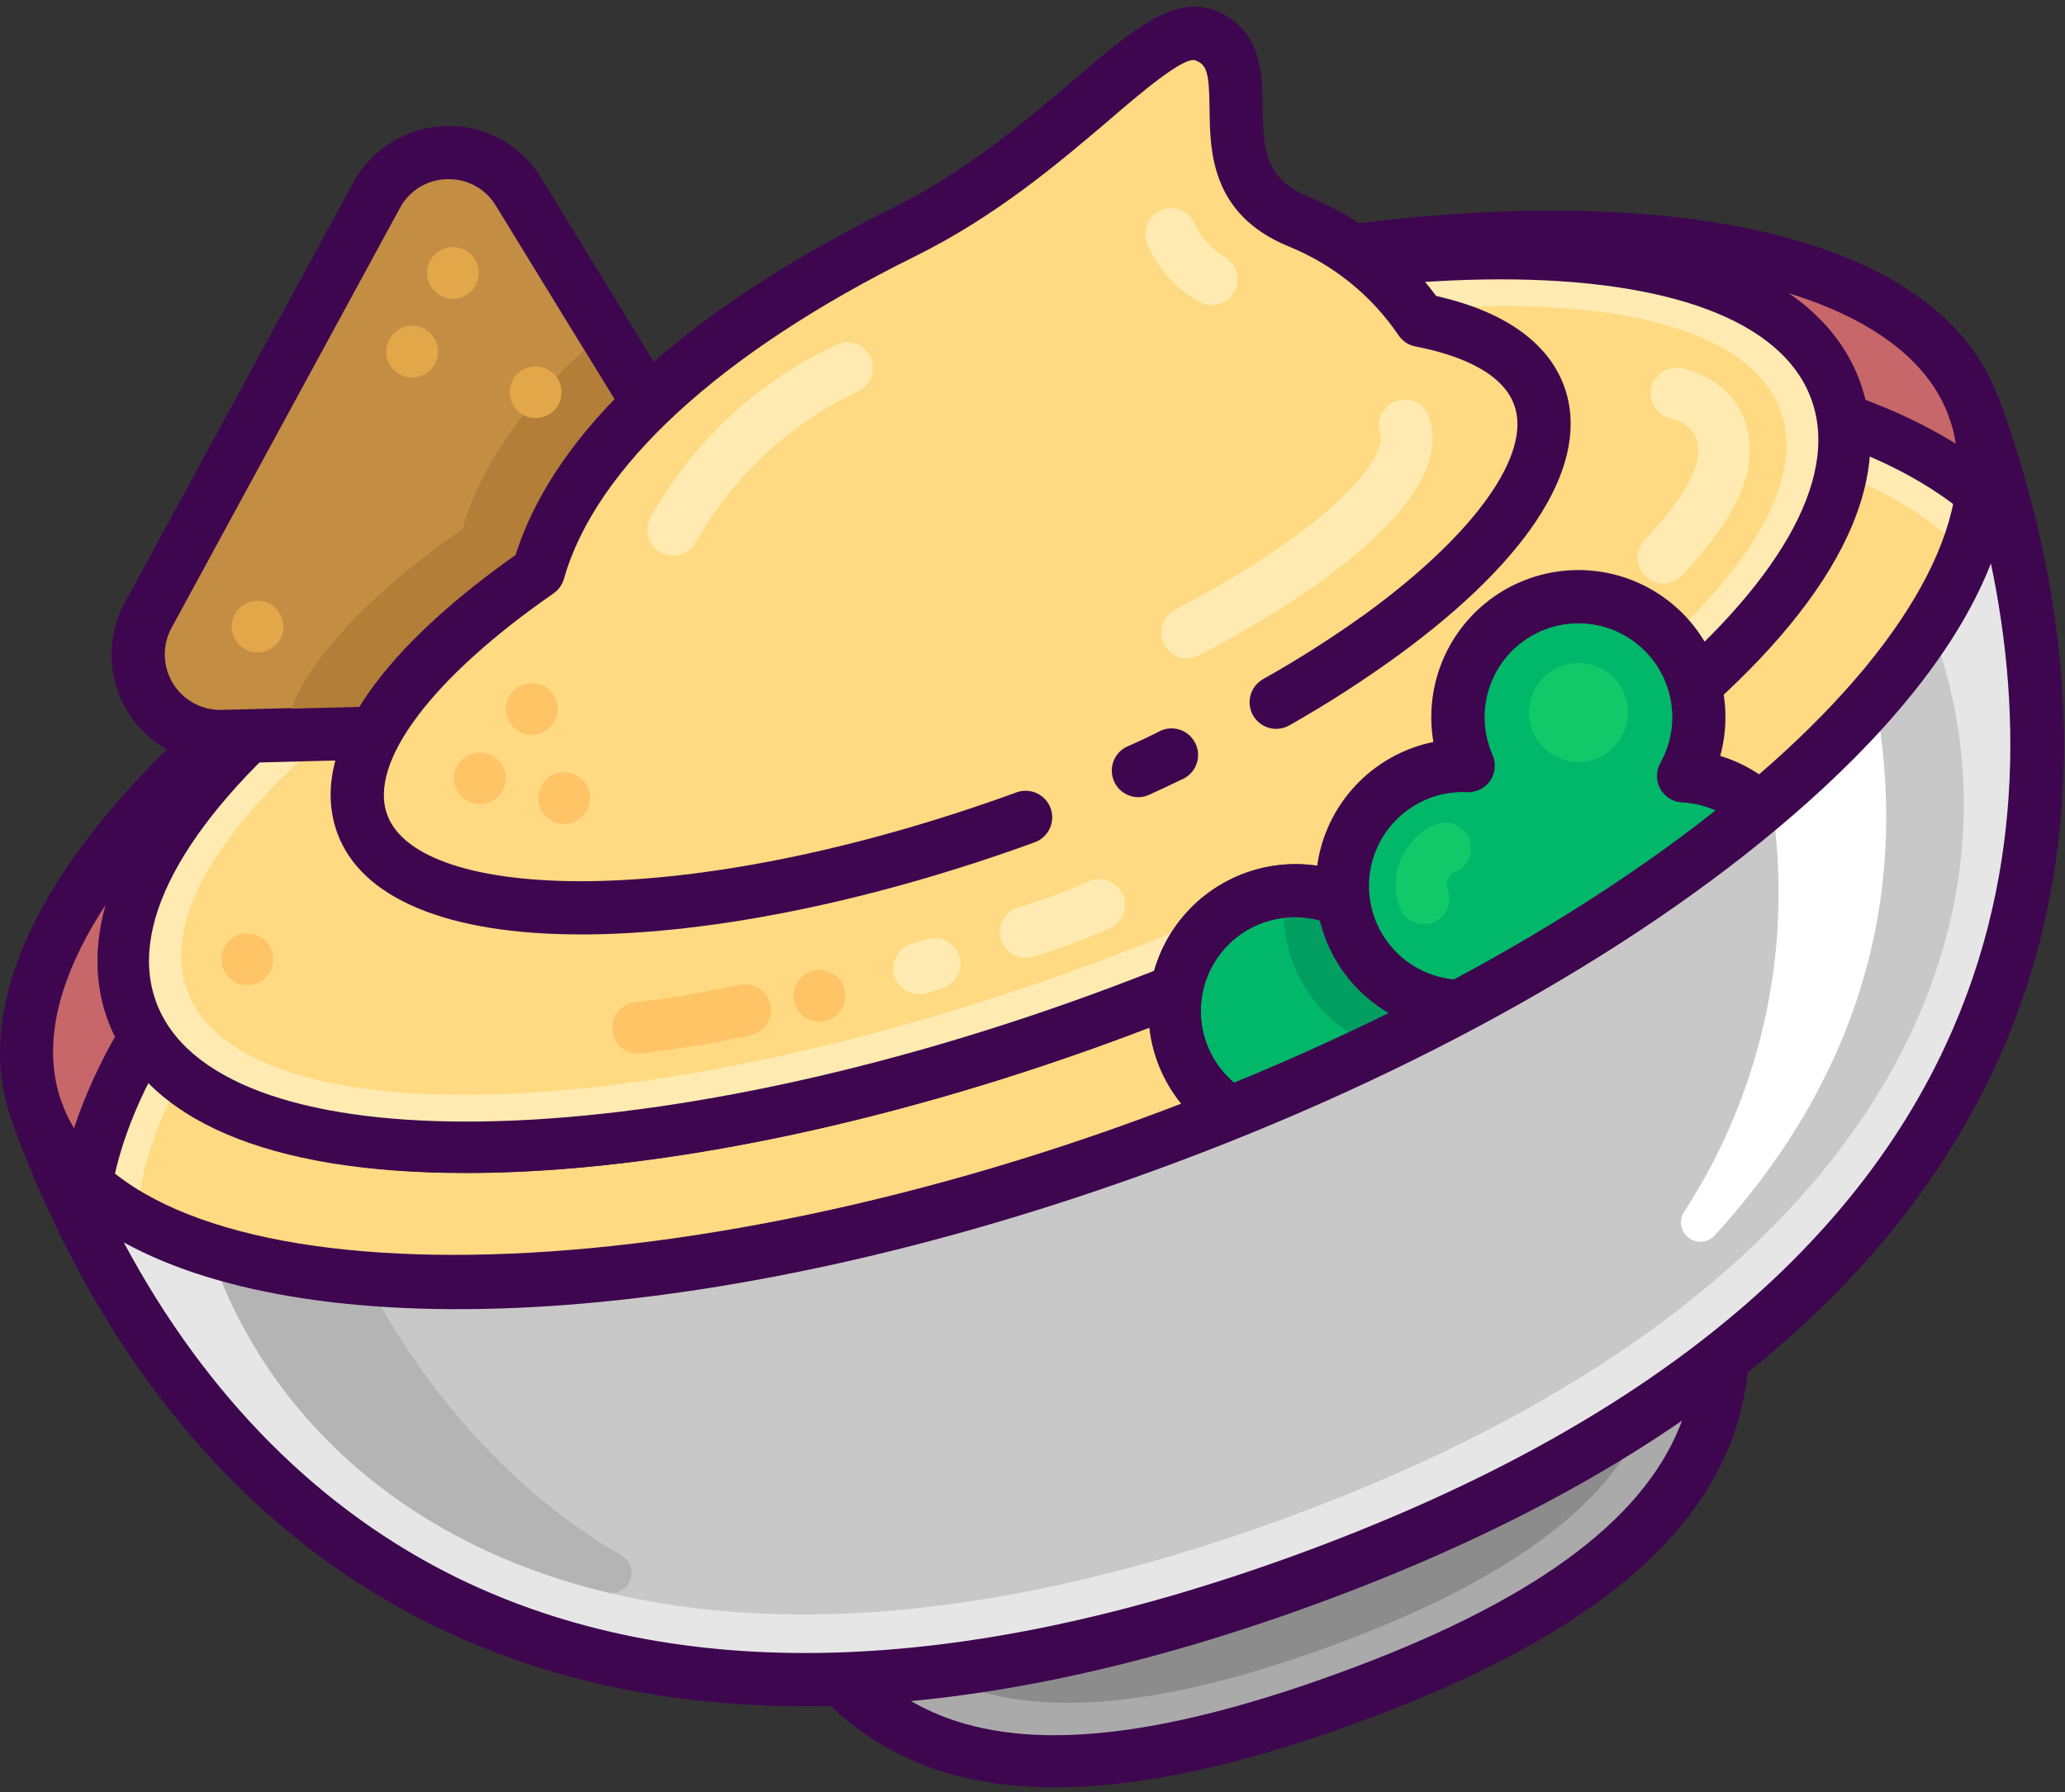 <?xml version="1.0" encoding="UTF-8"?>
<svg width="303px" height="263px" viewBox="0 0 303 263" version="1.1" xmlns="http://www.w3.org/2000/svg" xmlns:xlink="http://www.w3.org/1999/xlink">
    <rect x="0" y="0" width="303" height="263" fill="#333333" stroke="none"/>
    <title>Food-Icon</title>
    <g id="Page-1" stroke="none" stroke-width="1" fill="none" fill-rule="evenodd">
        <g id="Hummus" fill-rule="nonzero">
            <g id="Food-Icon" transform="translate(0.004, 0.96)">
                <path d="M289.596,58.78 C311.596,119.24 300.816,191.12 191.336,230.96 C81.856,270.8 27.406,222.68 5.396,162.22 C-6.004,130.94 48.406,82.43 126.876,53.87 C205.346,25.31 278.206,27.51 289.596,58.78 Z" id="Path" fill="#C7676A"></path>
                <path d="M118.106,249.45 C98.106,249.45 79.956,245.54 63.856,237.71 C35.926,224.14 14.446,198.49 1.736,163.56 C-10.574,129.74 43.816,79.95 125.546,50.2 C163.996,36.22 202.296,29.04 233.516,30.04 C265.946,31.04 287.166,40.77 293.256,57.5 C305.976,92.44 305.996,125.89 293.336,154.24 C277.826,188.95 243.956,216.01 192.676,234.68 C165.536,244.51 140.616,249.45 118.106,249.45 Z M227.996,37.71 C198.746,37.71 163.586,44.71 128.256,57.53 C53.176,84.85 -1.384,132.18 9.066,160.89 C21.066,193.89 41.196,218.02 67.276,230.7 C99.486,246.36 140.776,245.21 190.006,227.3 C310.446,183.46 301.806,103.74 285.926,60.12 L285.926,60.12 C281.076,46.79 261.926,38.65 233.276,37.78 C231.526,37.73 229.746,37.71 227.996,37.71 Z" id="Shape" fill="#3E064F"></path>
                <path d="M246.686,168.04 C256.746,195.7 262.176,224.81 197.686,248.3 C133.196,271.79 118.606,246 108.536,218.3 C103.326,203.99 121.946,184.07 168.196,167.24 C214.446,150.41 241.476,153.73 246.686,168.04 Z" id="Path" fill="#AAAAAA"></path>
                <path d="M154.846,261.36 C145.506,261.36 137.526,259.55 130.846,255.93 C116.196,248.06 109.756,233.08 104.846,219.67 C102.566,213.39 102.716,203.3 116.426,190.86 C127.156,181.14 144.596,171.71 166.846,163.61 C189.096,155.51 208.496,151.53 222.996,152.04 C241.486,152.75 248.096,160.39 250.376,166.67 L250.376,166.67 C255.266,180.08 259.956,195.67 253.796,211.14 C247.246,227.55 229.326,240.89 199.016,251.92 C181.766,258.23 167.126,261.36 154.846,261.36 Z M220.186,159.82 C208.056,159.82 191.186,163.05 169.496,170.94 C124.296,187.39 108.126,205.94 112.156,217 C122.406,245.15 135.806,266.66 196.316,244.63 C224.426,234.4 240.846,222.51 246.516,208.29 C251.666,195.38 247.406,181.44 243.016,169.37 C240.926,163.61 233.336,159.82 220.186,159.82 L220.186,159.82 Z" id="Shape" fill="#3E064F"></path>
                <path d="M238.676,169.11 C247.676,193.8 252.506,219.79 194.906,240.76 C137.306,261.73 124.306,238.7 115.316,214.01 C110.666,201.24 127.316,183.46 168.576,168.43 C209.836,153.4 233.996,156.34 238.676,169.11 Z" id="Path" fill="#8C8C8C"></path>
                <path d="M23.706,179.8 C24.266,167.05 32.576,151.92 47.706,136.74 C68.996,115.36 100.866,96.25 137.456,82.93 C168.226,71.73 199.076,65.81 225.976,65.81 C231.076,65.81 236.02,66.023 240.806,66.45 C262.146,68.37 278.236,74.61 286.866,84.02 C289.736,78.02 291.196,72.32 291.076,66.94 C260.996,44.69 198.586,44.04 132.126,68.27 C65.666,92.5 18.206,133.04 9.496,169.42 C12.866,173.63 17.686,177.09 23.706,179.8 Z" id="Path" fill="#3E064F"></path>
                <path d="M168.106,167.14 C233.396,143.38 281.996,105.81 289.996,75.84 C264.426,52.41 200.996,51.19 134.736,75.32 C68.476,99.45 20.616,141.13 16.096,175.52 C41.436,193.37 102.826,190.9 168.106,167.14 Z" id="Path" fill="#FFEBB1"></path>
                <path d="M168.106,167.14 C230.206,144.53 277.216,109.44 288.496,80.28 C265.586,56.28 202.416,54.91 136.046,79.06 C69.676,103.21 22.176,144.87 20.046,177.98 C47.436,193.04 105.996,189.74 168.106,167.14 Z" id="Path" fill="#FFDA82"></path>
                <path d="M68.266,171.2 C39.316,171.2 21.196,163.45 15.846,148.74 C3.996,116.17 63.816,74.49 126.136,51.81 C159.356,39.72 192.376,32.93 219.136,32.71 C248.936,32.46 267.506,40.23 272.936,55.17 C284.796,87.74 224.936,129.42 162.656,152.1 C129.426,164.19 96.406,170.97 69.656,171.2 L68.266,171.2 Z M220.406,47.79 L219.246,47.79 C194.176,48.04 162.996,54.47 131.296,66.04 C60.436,91.78 24.556,128.56 29.996,143.58 C32.876,151.49 47.996,156.3 69.496,156.11 C94.556,155.9 125.786,149.44 157.446,137.92 C228.296,112.13 264.176,75.35 258.716,60.33 C255.916,52.56 241.276,47.79 220.406,47.79 Z" id="Shape" fill="#3E064F"></path>
                <ellipse id="Oval" fill="#FFDA82" transform="translate(139.499, 88.532) rotate(-20) translate(-139.499, -88.532) " cx="139.499" cy="88.532" rx="91.89" ry="32.39"></ellipse>
                <path d="M169.706,111.13 C171.266,110.41 172.803,109.687 174.316,108.96" id="Path" fill="#FFDA82"></path>
                <path d="M169.706,115.04 C167.87,115.043 166.28,113.763 165.89,111.969 C165.5,110.174 166.414,108.351 168.086,107.59 C169.613,106.924 171.123,106.213 172.616,105.46 C173.88,104.736 175.442,104.777 176.667,105.566 C177.891,106.355 178.574,107.761 178.437,109.211 C178.3,110.661 177.367,111.914 176.016,112.46 C174.486,113.2 172.916,113.94 171.336,114.67 C170.826,114.909 170.27,115.035 169.706,115.04 Z" id="Path" fill="#3E064F"></path>
                <path d="M68.456,167.4 C41.456,167.4 24.046,160.26 19.336,147.31 C14.546,134.15 23.636,117.21 44.926,99.61 C65.216,82.84 94.476,67.04 127.316,55.04 C160.686,42.9 193.676,36.21 220.206,36.21 C247.206,36.21 264.616,43.34 269.326,56.3 C274.116,69.45 265.026,86.39 243.736,103.99 C223.436,120.77 194.176,136.59 161.346,148.54 C127.996,160.71 94.996,167.4 68.456,167.4 Z" id="Path" fill="#FFEBB1"></path>
                <path d="M220.206,40.04 C244.436,40.04 261.506,45.89 265.776,57.64 C274.466,81.49 227.126,120.64 160.056,145.04 C126.056,157.43 93.426,163.65 68.456,163.65 C44.226,163.65 27.156,157.79 22.886,146.04 C14.196,122.19 61.536,83.04 128.606,58.64 C162.606,46.25 195.236,40.04 220.206,40.04 M220.206,32.48 C193.206,32.48 159.796,39.25 126.026,51.54 C92.796,63.61 63.136,79.66 42.516,96.7 C32.116,105.3 24.456,113.8 19.756,121.96 C12.836,133.96 13.756,143.08 15.756,148.6 C17.756,154.12 22.756,161.53 35.516,166.3 C44.156,169.53 55.226,171.17 68.436,171.17 C95.436,171.17 128.836,164.4 162.616,152.11 C195.846,140.01 225.506,123.97 246.116,106.92 C256.526,98.32 264.186,89.82 268.886,81.67 C275.806,69.67 274.886,60.54 272.886,55.02 C270.886,49.5 265.886,42.09 253.136,37.32 C244.496,34.09 233.426,32.45 220.216,32.45 L220.206,32.48 Z" id="Shape" fill="#3E064F"></path>
                <ellipse id="Oval" fill="#FFDA82" transform="translate(144.348, 101.84) rotate(-20) translate(-144.348, -101.84) " cx="144.348" cy="101.84" rx="124.4" ry="41.77"></ellipse>
                <path d="M32.286,107.17 C28.035,107.189 24.09,104.957 21.917,101.302 C19.745,97.648 19.668,93.116 21.716,89.39 L55.236,27.73 C57.272,23.928 61.192,21.511 65.504,21.399 C69.816,21.287 73.856,23.498 76.086,27.19 L112.726,87.04 C115.001,90.711 115.128,95.321 113.059,99.111 C110.99,102.902 107.044,105.288 102.726,105.36 L32.566,107.17 L32.286,107.17 Z" id="Path" fill="#C38D44"></path>
                <path d="M65.816,25.34 C68.656,25.313 71.297,26.794 72.756,29.23 L109.396,89.04 C110.911,91.52 110.989,94.618 109.601,97.171 C108.213,99.723 105.571,101.343 102.666,101.42 L32.506,103.23 L32.286,103.23 C29.426,103.221 26.78,101.711 25.317,99.252 C23.855,96.794 23.79,93.749 25.146,91.23 L58.666,29.59 C60.068,26.948 62.826,25.309 65.816,25.34 M65.816,17.53 C59.979,17.545 54.614,20.738 51.816,25.86 L18.296,87.52 C15.608,92.459 15.721,98.449 18.594,103.283 C21.466,108.117 26.673,111.08 32.296,111.08 L32.716,111.08 L102.876,109.27 C108.561,109.119 113.733,105.949 116.449,100.953 C119.164,95.957 119.011,89.892 116.046,85.04 L79.406,25.15 C76.526,20.402 71.369,17.511 65.816,17.53 Z" id="Shape" fill="#3E064F"></path>
                <path d="M67.866,76.69 C54.996,85.64 45.996,94.88 42.716,103.04 L102.716,101.49 C105.634,101.41 108.286,99.774 109.666,97.202 C111.046,94.63 110.943,91.516 109.396,89.04 L85.726,50.41 C76.806,58.6 70.486,67.45 67.866,76.69 Z" id="Path" fill="#B27E38"></path>
                <path d="M187.256,102.15 C192.614,99.107 197.799,95.768 202.786,92.15 C220.066,79.54 229.296,66.58 225.846,57.09 C223.846,51.48 217.576,47.8 208.436,46.02 C204.027,39.544 197.803,34.513 190.546,31.56 C174.356,24.91 186.996,8.04 176.776,4.22 C169.356,1.42 155.956,21.55 132.476,33.22 C105.396,46.59 84.386,63.92 78.996,82.91 C59.936,96.14 49.516,109.97 53.146,119.96 C59.266,136.77 102.886,136.33 150.576,118.96" id="Path" fill="#FFDA82"></path>
                <path d="M85.196,136.18 C65.646,136.18 52.986,130.91 49.486,121.29 C45.316,109.83 54.596,95.37 75.646,80.49 C82.996,57.44 109.556,40.18 130.746,29.68 C141.796,24.21 150.586,16.73 157.646,10.68 C166.106,3.48 172.206,-1.72 178.156,0.53 C185.156,3.17 185.226,9.93 185.276,14.86 C185.346,21.27 185.716,25.32 192.036,27.92 C199.48,30.973 205.945,36.009 210.726,42.48 C223.246,45.3 227.856,51.19 229.506,55.73 C233.506,66.79 224.866,80.84 205.086,95.27 C199.98,98.972 194.672,102.388 189.186,105.5 C187.975,106.191 186.487,106.184 185.283,105.481 C184.079,104.778 183.341,103.485 183.348,102.091 C183.355,100.696 184.105,99.411 185.316,98.72 C190.551,95.781 195.615,92.549 200.486,89.04 C216.486,77.37 224.796,65.65 222.176,58.47 C220.316,53.34 213.266,50.97 207.686,49.89 C206.68,49.693 205.793,49.108 205.216,48.26 C201.247,42.402 195.625,37.856 189.066,35.2 C177.646,30.51 177.546,21.2 177.476,15.02 C177.416,9.67 177.086,8.54 175.396,7.9 C173.706,7.26 167.106,12.9 162.706,16.69 C155.316,22.98 146.116,30.81 134.206,36.69 C105.666,50.82 87.386,67.62 82.746,83.99 C82.496,84.858 81.956,85.613 81.216,86.13 C63.376,98.5 53.996,110.95 56.816,118.62 C61.426,131.29 100.516,133.04 149.246,115.3 C151.253,114.626 153.431,115.677 154.154,117.667 C154.876,119.657 153.878,121.86 151.906,122.63 C128.446,131.18 105.146,135.99 86.316,136.18 L85.196,136.18 Z" id="Path" fill="#3E064F"></path>
                <circle id="Oval" fill="#FFC466" cx="70.406" cy="113.27" r="3.8"></circle>
                <circle id="Oval" fill="#FFC466" cx="120.236" cy="145.19" r="3.8"></circle>
                <circle id="Oval" fill="#E2A749" cx="66.446" cy="39.1" r="3.8"></circle>
                <circle id="Oval" fill="#E2A749" cx="78.586" cy="56.61" r="3.8"></circle>
                <circle id="Oval" fill="#E2A749" cx="60.466" cy="50.65" r="3.8"></circle>
                <circle id="Oval" fill="#E2A749" cx="37.786" cy="91" r="3.8"></circle>
                <circle id="Oval" fill="#FFC466" cx="82.786" cy="116.17" r="3.8"></circle>
                <circle id="Oval" fill="#FFC466" cx="78.026" cy="103.09" r="3.8"></circle>
                <circle id="Oval" fill="#FFC466" cx="36.286" cy="139.82" r="3.8"></circle>
                <path d="M98.766,80.58 C97.464,80.582 96.253,79.911 95.563,78.807 C94.873,77.702 94.803,76.319 95.376,75.15 C101.526,64.003 111.053,55.092 122.586,49.7 C123.816,49.072 125.29,49.164 126.431,49.941 C127.573,50.717 128.201,52.054 128.068,53.429 C127.936,54.803 127.065,55.996 125.796,56.54 C115.851,61.246 107.6,68.904 102.166,78.47 C101.529,79.765 100.209,80.584 98.766,80.58 L98.766,80.58 Z" id="Path" fill="#FFEBB1"></path>
                <path d="M177.806,43.81 C177.15,43.81 176.505,43.638 175.936,43.31 C172.49,41.372 169.798,38.328 168.296,34.67 C167.57,32.715 168.566,30.541 170.521,29.815 C172.476,29.089 174.65,30.085 175.376,32.04 C176.293,34.015 177.798,35.657 179.686,36.74 C181.173,37.592 181.901,39.337 181.46,40.993 C181.019,42.649 179.52,43.801 177.806,43.8 L177.806,43.81 Z" id="Path" fill="#FFEBB1"></path>
                <path d="M93.556,153.67 C91.554,153.641 89.922,152.056 89.834,150.056 C89.747,148.055 91.234,146.334 93.226,146.13 C97.066,145.78 104.416,144.5 108.616,143.57 C110.63,143.175 112.592,144.46 113.034,146.464 C113.477,148.469 112.239,150.46 110.246,150.95 C104.85,152.131 99.396,153.033 93.906,153.65 L93.556,153.67 Z" id="Path" fill="#FFC466"></path>
                <path d="M244.086,84.68 C242.588,84.68 241.232,83.795 240.628,82.425 C240.023,81.054 240.286,79.456 241.296,78.35 C248.186,70.83 250.296,66.35 248.626,62.75 C247.834,61.567 246.603,60.747 245.206,60.47 C243.852,60.191 242.758,59.195 242.354,57.872 C241.95,56.549 242.301,55.112 243.268,54.124 C244.235,53.135 245.665,52.754 246.996,53.13 C248.436,53.48 253.326,54.98 255.466,59.53 C259.466,67.99 253.356,76.37 246.876,83.45 C246.161,84.235 245.148,84.681 244.086,84.68 L244.086,84.68 Z" id="Path" fill="#FFEBB1"></path>
                <path d="M150.476,139.62 C148.624,139.609 147.053,138.257 146.765,136.428 C146.477,134.598 147.557,132.83 149.316,132.25 C152.788,131.192 156.197,129.937 159.526,128.49 C160.753,127.849 162.231,127.929 163.381,128.699 C164.531,129.469 165.168,130.806 165.042,132.184 C164.916,133.563 164.047,134.762 162.776,135.31 C159.154,136.912 155.437,138.291 151.646,139.44 C151.267,139.558 150.873,139.619 150.476,139.62 Z" id="Path" fill="#FFEBB1"></path>
                <path d="M134.846,144.97 C132.976,144.956 131.397,143.577 131.132,141.726 C130.867,139.875 131.995,138.108 133.786,137.57 L136.126,136.86 C138.096,136.317 140.141,137.436 140.744,139.388 C141.347,141.341 140.289,143.418 138.356,144.08 L135.916,144.82 C135.568,144.92 135.208,144.97 134.846,144.97 L134.846,144.97 Z" id="Path" fill="#FFEBB1"></path>
                <path d="M174.176,95.66 C172.436,95.66 170.921,94.471 170.506,92.781 C170.091,91.091 170.884,89.336 172.426,88.53 C176.806,86.23 180.876,83.89 184.516,81.53 C199.306,72.04 203.386,65.05 202.516,62.66 C201.862,60.717 202.876,58.605 204.803,57.903 C206.73,57.2 208.866,58.162 209.616,60.07 C213.106,69.67 200.116,80.5 188.616,87.89 C184.796,90.35 180.526,92.81 175.946,95.21 C175.402,95.502 174.794,95.656 174.176,95.66 L174.176,95.66 Z" id="Path" fill="#FFEBB1"></path>
                <path d="M167.046,112.1 C168.606,111.38 170.143,110.657 171.656,109.93" id="Path" fill="#FFDA82"></path>
                <path d="M167.046,116.04 C165.208,116.047 163.614,114.77 163.221,112.974 C162.828,111.178 163.743,109.351 165.416,108.59 C166.956,107.924 168.47,107.213 169.956,106.46 C171.22,105.736 172.782,105.777 174.007,106.566 C175.231,107.355 175.914,108.761 175.777,110.211 C175.64,111.661 174.707,112.914 173.356,113.46 C171.816,114.2 170.256,114.94 168.676,115.66 C168.168,115.907 167.611,116.037 167.046,116.04 L167.046,116.04 Z" id="Path" fill="#3E064F"></path>
                <path d="M204.746,137.66 C200.163,130.721 191.362,127.917 183.61,130.926 C175.857,133.934 171.251,141.941 172.548,150.155 C173.845,158.369 180.694,164.567 188.996,165.04 C184.704,172.589 186.529,182.137 193.302,187.571 C200.076,193.004 209.792,192.715 216.23,186.887 C222.668,181.06 223.921,171.42 219.186,164.14 C227.861,164.562 235.558,158.621 237.347,150.122 C239.135,141.623 234.485,133.083 226.376,129.973 C218.266,126.863 209.099,130.104 204.746,137.62 L204.746,137.66 Z" id="Path" fill="#00B76A"></path>
                <path d="M204.326,195.39 C200.57,195.393 196.88,194.406 193.626,192.53 C185.106,187.59 180.996,177.521 183.626,168.03 C182.123,167.563 180.678,166.929 179.316,166.14 C172.158,162.011 167.986,154.156 168.573,145.913 C169.161,137.669 174.405,130.486 182.077,127.414 C189.749,124.341 198.502,125.921 204.616,131.48 C211.501,124.429 222.28,122.921 230.836,127.81 C238.51,132.23 242.705,140.889 241.417,149.651 C240.128,158.412 233.618,165.497 224.996,167.52 C226.987,174.069 225.755,181.174 221.675,186.669 C217.595,192.165 211.151,195.401 204.306,195.39 L204.326,195.39 Z M189.996,133.65 C188.774,133.651 187.557,133.813 186.376,134.13 C179.851,135.893 175.568,142.128 176.264,148.851 C176.96,155.574 182.429,160.8 189.176,161.19 C190.526,161.261 191.742,162.027 192.388,163.214 C193.034,164.401 193.019,165.838 192.346,167.01 C189.003,172.895 190.428,180.336 195.708,184.57 C200.989,188.803 208.563,188.574 213.579,184.03 C218.595,179.486 219.568,171.972 215.876,166.3 C215.091,165.075 215.054,163.514 215.779,162.253 C216.505,160.991 217.872,160.238 219.326,160.3 C226.088,160.631 232.089,156.002 233.485,149.377 C234.88,142.753 231.257,136.096 224.936,133.671 C218.615,131.246 211.469,133.772 208.076,139.63 C207.399,140.795 206.169,141.529 204.822,141.569 C203.475,141.61 202.202,140.952 201.456,139.83 C198.912,135.982 194.61,133.662 189.996,133.65 L189.996,133.65 Z" id="Shape" fill="#3E064F"></path>
                <path d="M235.296,152.22 C237.402,143.681 232.911,134.892 224.758,131.596 C216.604,128.299 207.267,131.497 202.846,139.1 C199.636,134.25 194.242,131.291 188.426,131.19 C188.426,131.41 188.426,131.63 188.376,131.85 C187.91,141.617 194.192,150.432 203.576,153.178 C212.96,155.925 223.004,151.887 227.876,143.41 C229.491,146.974 232.059,150.023 235.296,152.22 Z" id="Path" fill="#009F61"></path>
                <path d="M204.326,195.39 C200.57,195.393 196.88,194.406 193.626,192.53 C185.106,187.59 180.996,177.521 183.626,168.03 C182.123,167.563 180.678,166.929 179.316,166.14 C172.158,162.011 167.986,154.156 168.573,145.913 C169.161,137.669 174.405,130.486 182.077,127.414 C189.749,124.341 198.502,125.921 204.616,131.48 C211.501,124.429 222.28,122.921 230.836,127.81 C238.51,132.23 242.705,140.889 241.417,149.651 C240.128,158.412 233.618,165.497 224.996,167.52 C226.987,174.069 225.755,181.174 221.675,186.669 C217.595,192.165 211.151,195.401 204.306,195.39 L204.326,195.39 Z M189.996,133.65 C188.774,133.651 187.557,133.813 186.376,134.13 C179.851,135.893 175.568,142.128 176.264,148.851 C176.96,155.574 182.429,160.8 189.176,161.19 C190.526,161.261 191.742,162.027 192.388,163.214 C193.034,164.401 193.019,165.838 192.346,167.01 C189.003,172.895 190.428,180.336 195.708,184.57 C200.989,188.803 208.563,188.574 213.579,184.03 C218.595,179.486 219.568,171.972 215.876,166.3 C215.091,165.075 215.054,163.514 215.779,162.253 C216.505,160.991 217.872,160.238 219.326,160.3 C226.088,160.631 232.089,156.002 233.485,149.377 C234.88,142.753 231.257,136.096 224.936,133.671 C218.615,131.246 211.469,133.772 208.076,139.63 C207.399,140.795 206.169,141.529 204.822,141.569 C203.475,141.61 202.202,140.952 201.456,139.83 C198.912,135.982 194.61,133.662 189.996,133.65 L189.996,133.65 Z" id="Shape" fill="#3E064F"></path>
                <path d="M246.996,112.93 C251.074,105.681 249.548,96.57 243.33,91.046 C237.113,85.521 227.886,85.077 221.167,89.979 C214.448,94.881 212.054,103.803 215.416,111.41 C206.749,111.044 199.098,117.024 197.36,125.523 C195.621,134.021 200.308,142.525 208.423,145.593 C216.537,148.66 225.678,145.384 229.996,137.86 C233.574,145.77 242.369,149.909 250.744,147.625 C259.12,145.341 264.596,137.311 263.663,128.679 C262.731,120.048 255.666,113.373 246.996,112.93 L246.996,112.93 Z" id="Path" fill="#00B76A"></path>
                <path d="M246.086,152.16 L245.026,152.16 C239.071,151.877 233.5,149.14 229.636,144.6 C223.031,150.984 213.109,152.486 204.91,148.345 C196.71,144.203 192.032,135.325 193.25,126.221 C194.468,117.116 201.317,109.78 210.316,107.94 C210.047,106.392 209.953,104.819 210.036,103.25 C210.433,94.984 215.522,87.673 223.136,84.43 C230.75,81.187 239.548,82.585 245.783,88.027 C252.017,93.469 254.59,101.998 252.406,109.98 C262.628,113.101 269.023,123.236 267.44,133.805 C265.857,144.374 256.773,152.191 246.086,152.18 L246.086,152.16 Z M229.996,133.96 L230.186,133.96 C231.645,134.029 232.943,134.91 233.546,136.24 C236.331,142.41 243.185,145.644 249.718,143.87 C256.251,142.095 260.528,135.838 259.808,129.107 C259.089,122.376 253.587,117.164 246.826,116.81 C245.477,116.746 244.259,115.986 243.606,114.804 C242.954,113.622 242.962,112.186 243.626,111.01 C246.781,105.363 245.579,98.282 240.739,93.991 C235.899,89.7 228.725,89.356 223.497,93.165 C218.269,96.973 216.396,103.908 218.996,109.83 C219.546,111.064 219.417,112.495 218.655,113.61 C217.892,114.725 216.606,115.365 215.256,115.3 C208.494,115.003 202.517,119.661 201.154,126.292 C199.79,132.922 203.444,139.56 209.776,141.955 C216.107,144.35 223.24,141.793 226.606,135.92 C227.303,134.706 228.596,133.958 229.996,133.96 L229.996,133.96 Z" id="Shape" fill="#3E064F"></path>
                <circle id="Oval" fill="#12C96A" cx="231.596" cy="103.62" r="7.26"></circle>
                <path d="M208.896,134.65 C207.273,134.648 205.832,133.61 205.316,132.07 C203.68,127.311 205.967,122.092 210.576,120.07 C212.466,119.255 214.661,120.102 215.514,121.976 C216.366,123.85 215.563,126.061 213.706,126.95 C213.156,127.122 212.707,127.522 212.473,128.049 C212.239,128.575 212.244,129.177 212.486,129.7 C213.146,131.68 212.076,133.82 210.096,134.48 C209.708,134.6 209.303,134.657 208.896,134.65 L208.896,134.65 Z" id="Path" fill="#12C96A"></path>
                <path d="M5.396,162.22 C27.396,222.68 81.866,270.81 191.336,230.96 C300.806,191.11 311.596,119.24 289.596,58.78 C300.996,90.04 246.586,138.57 168.106,167.14 C89.626,195.71 16.786,193.5 5.396,162.22 Z" id="Path" fill="#E6E6E6"></path>
                <path d="M31.376,184.19 C45.906,224.09 97.256,255.11 188.096,222.04 C278.936,188.97 298.326,132.2 283.806,92.3 L228.346,140.82 L161.686,170.66 L98.406,185.93 L31.376,184.19 Z" id="Path" fill="#C8C8C8"></path>
                <path d="M259.826,116.04 C263.323,137.187 258.797,158.877 247.136,176.86 C246.305,178.1 246.576,179.773 247.756,180.687 C248.937,181.601 250.623,181.445 251.616,180.33 C274.616,155.13 279.896,127.65 275.196,102.05 L259.826,116.04 Z" id="Path" fill="#FFFFFF"></path>
                <path d="M34.196,183.16 C33.441,183.43 32.83,183.998 32.507,184.732 C32.183,185.466 32.176,186.301 32.486,187.04 C40.996,207.75 59.766,225.65 89.056,232.74 C90.469,233.079 91.917,232.331 92.459,230.983 C93,229.634 92.471,228.092 91.216,227.36 C74.796,217.79 62.216,203.09 53.636,186.68 L34.196,183.16 Z" id="Path" fill="#B4B4B4"></path>
                <path d="M118.106,249.45 C98.106,249.45 79.956,245.54 63.856,237.71 C35.936,224.14 14.456,198.51 1.746,163.59 L1.746,163.59 L1.746,163.59 L9.076,160.92 L9.076,160.92 C19.566,189.6 91.766,190.77 166.776,163.47 C204.276,149.82 237.366,131.21 259.956,111.07 C281.306,92.07 290.776,73.45 285.956,60.12 L285.956,60.12 L293.286,57.45 L293.286,57.45 C305.996,92.38 306.016,125.82 293.356,154.16 C277.846,188.87 243.976,215.93 192.696,234.6 C165.536,244.51 140.616,249.45 118.106,249.45 Z M18.156,181.38 C30.226,203.97 46.996,220.82 67.276,230.7 C99.486,246.36 140.776,245.21 190.006,227.3 C292.546,189.97 301.516,126.64 292.126,81.72 C287.816,92.83 278.716,104.78 265.126,116.89 C241.816,137.68 207.826,156.82 169.426,170.8 C105.666,194.04 46.796,197.18 18.156,181.38 Z" id="Shape" fill="#3E064F"></path>
            </g>
        </g>
    </g>
</svg>
